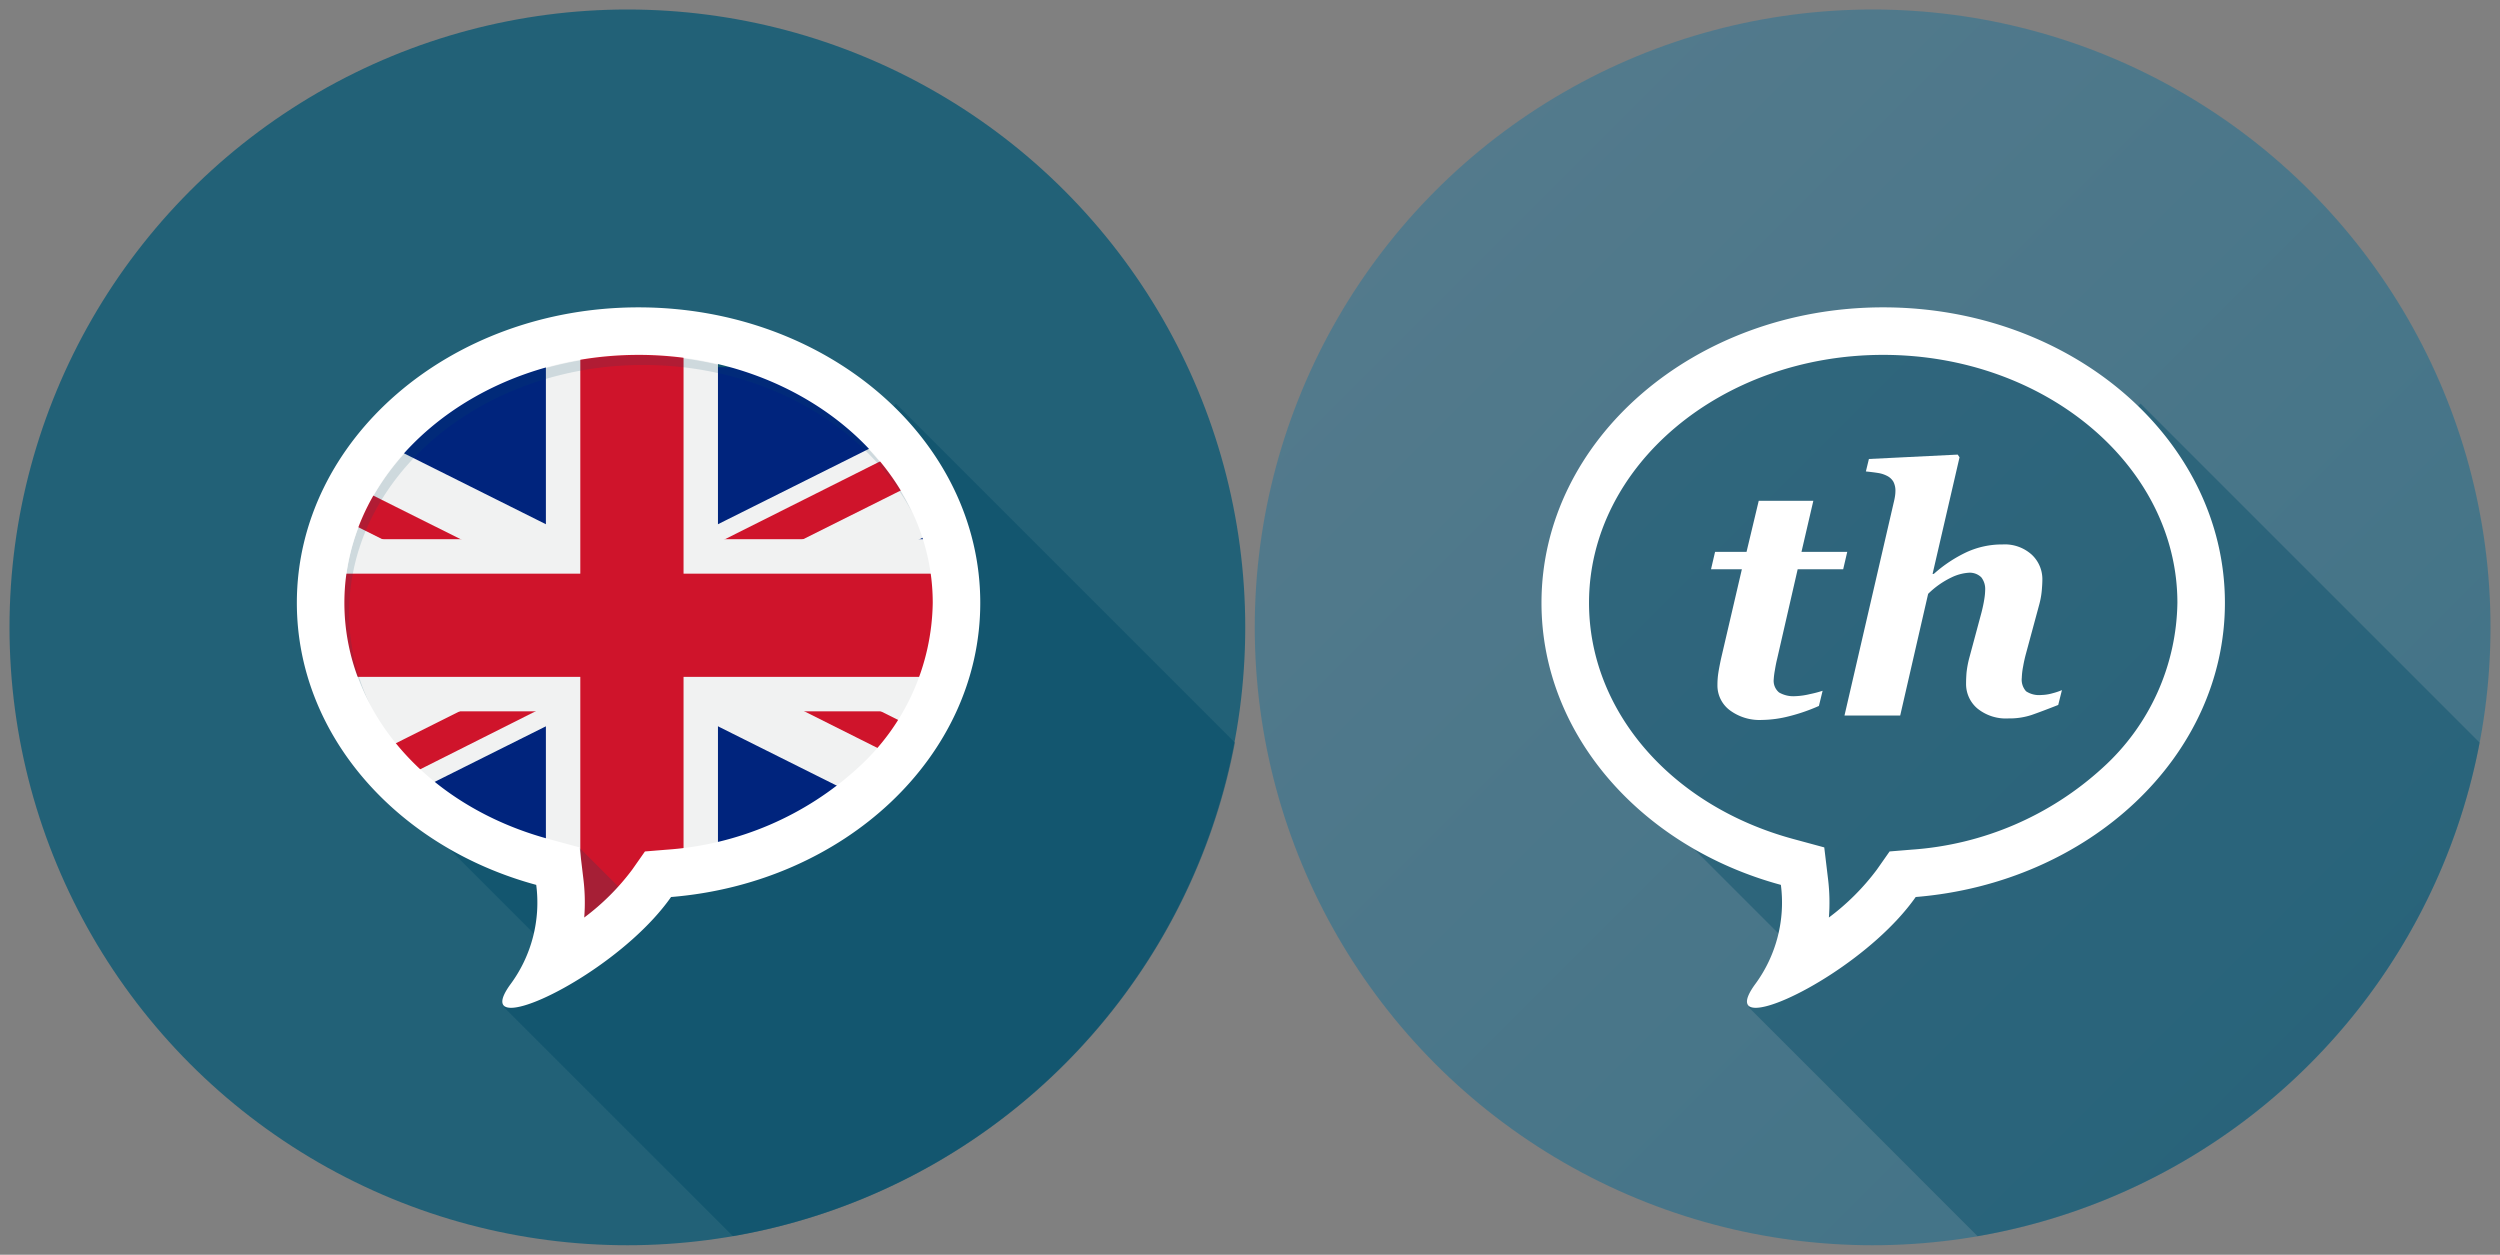 <svg xmlns="http://www.w3.org/2000/svg" xmlns:xlink="http://www.w3.org/1999/xlink" width="263" height="132" viewBox="0 0 263 132"><rect x="0" y="0" width="263" height="132" fill="#808080" stroke="none"/><defs><linearGradient id="dba728dc-9800-469f-8bc6-7716668ca573" x1="247.126" y1="116.126" x2="150.141" y2="19.141" gradientUnits="userSpaceOnUse"><stop offset="0" stop-color="#417387"/><stop offset="1" stop-color="#537a8c"/></linearGradient><clipPath id="901354ad-2247-4c1d-90a9-22764b637070"><path d="M102.236,63.603c0-16.625-15.585-30.103-34.809-30.103S32.617,46.978,32.617,63.603c0,13.485,10.254,24.898,24.385,28.729a14.009,14.009,0,0,1-2.629,10.132c-4.498,6.201,10.615-.698,16.364-8.896C88.408,92.125,102.236,79.263,102.236,63.603Z" fill="none" clip-rule="evenodd"/></clipPath></defs><title>en_1</title><g id="30249e3e-aee5-4816-9251-1e9ec3b842c5" data-name="Layer 2"><g id="5f08f5e4-595a-4488-9166-b39ddb5457dc" data-name="Layer 1"><circle cx="197" cy="66" r="65" fill="url(#dba728dc-9800-469f-8bc6-7716668ca573)"/><path d="M208.044,130.046a65.037,65.037,0,0,0,52.81-51.923L225.187,42.457l-1.884,1.884a36.161,36.161,0,0,0-25.19-9.765c-18.644,0-33.759,13.071-33.759,29.195,0,10.178,6.024,19.138,15.156,24.363l-1.243,1.243L187.18,98.29c1.083,2.725-3.212,7.681-3.212,7.681Z" fill="#044c68" fill-rule="evenodd" opacity="0.4"/><path d="M198.114,37.333c17.064,0,30.948,11.703,30.948,26.087a23.866,23.866,0,0,1-7.855,17.344,33.125,33.125,0,0,1-20.081,8.617l-2.34.191-1.348,1.922a24.765,24.765,0,0,1-5.04,5.029,20.301,20.301,0,0,0-.085-4.028l-.401-3.349-3.256-.883c-12.854-3.485-21.491-13.468-21.491-24.843,0-14.385,13.883-26.087,30.947-26.087m0-5c-19.853,0-35.947,13.918-35.947,31.087,0,13.926,10.589,25.712,25.183,29.669a14.467,14.467,0,0,1-2.715,10.463c-1.251,1.725-1.033,2.468.07,2.468,2.991,0,12.491-5.47,16.829-11.655,18.249-1.49,32.529-14.773,32.529-30.945,0-17.169-16.094-31.087-35.947-31.087Z" fill="#fff"/><path d="M185.357,75.738A5.235,5.235,0,0,1,181.952,74.7a3.249,3.249,0,0,1-1.277-2.633,8.265,8.265,0,0,1,.088-1.241q.088-.585.284-1.508l2.198-9.434h-3.245l.425-1.827h3.311l1.283-5.373h5.744l-1.247,5.373H194.33l-.426,1.827h-4.788l-2.162,9.434q-.125.497-.24,1.206a7.506,7.506,0,0,0-.116.922,1.592,1.592,0,0,0,.559,1.401,3.011,3.011,0,0,0,1.711.39,7.517,7.517,0,0,0,1.515-.213,12.215,12.215,0,0,0,1.356-.355l-.39,1.596a19.061,19.061,0,0,1-3.13,1.082A11.975,11.975,0,0,1,185.357,75.738Z" fill="#fff"/><path d="M216.915,72.599l-.39,1.561q-1.755.692-2.8,1.055a7.392,7.392,0,0,1-2.428.363,4.758,4.758,0,0,1-3.288-1.055,3.37,3.37,0,0,1-1.178-2.616q0-.496.044-1.1a10.222,10.222,0,0,1,.308-1.649l1.268-4.717q.194-.762.291-1.374a6.611,6.611,0,0,0,.098-1.002,1.99,1.99,0,0,0-.407-1.33,1.729,1.729,0,0,0-1.381-.479,4.888,4.888,0,0,0-1.717.47,9.068,9.068,0,0,0-2.495,1.747L199.9,75.277h-5.861l5.218-22.575q.071-.301.106-.568a3.503,3.503,0,0,0,.035-.443,2.044,2.044,0,0,0-.213-1.011,1.581,1.581,0,0,0-.639-.603,3.071,3.071,0,0,0-.977-.32q-.551-.088-1.279-.16l.319-1.312,9.339-.461.195.284L203.306,60.38h.124a14.328,14.328,0,0,1,3.425-2.279,8.935,8.935,0,0,1,3.815-.825,4.223,4.223,0,0,1,3.078,1.082,3.531,3.531,0,0,1,1.109,2.625q0,.408-.062,1.144a8.622,8.622,0,0,1-.293,1.569L213.155,68.68a14.408,14.408,0,0,0-.32,1.419,7.511,7.511,0,0,0-.142,1.206,1.813,1.813,0,0,0,.452,1.419,2.463,2.463,0,0,0,1.588.39,4.589,4.589,0,0,0,1.206-.186A6.653,6.653,0,0,0,216.915,72.599Z" fill="#fff"/><rect width="263" height="132" fill="none"/><circle cx="66" cy="66" r="65" fill="#226177"/><path d="M77.107,130.046a65.037,65.037,0,0,0,52.81-51.923L94.25,42.457l-1.884,1.884a36.161,36.161,0,0,0-25.19-9.765c-18.644,0-33.759,13.071-33.759,29.195,0,10.178,6.024,19.138,15.156,24.363L47.33,89.377,56.242,98.29c1.083,2.725-3.212,7.681-3.212,7.681Z" fill="#044c68" fill-rule="evenodd" opacity="0.5" style="isolation:isolate"/><g clip-path="url(#901354ad-2247-4c1d-90a9-22764b637070)"><g id="289e505b-675a-4ac4-87b3-01d31d87561a" data-name="g3047"><path id="cb61a895-6736-42eb-a751-d67f6ac1134e" data-name="path3025" d="M12.175,38.626V92.93H120.783V38.626Z" fill="#00247d"/><path id="b6456327-095d-4873-a38e-33b704b0008c" data-name="path3016" d="M12.175,38.626v6.081L54.317,65.778,12.175,86.849V92.93H24.348L66.479,71.887,108.61,92.93h12.173V86.849L78.641,65.778l42.142-21.071V38.626H108.61L66.479,59.669,24.348,38.626H12.175Z" fill="#f1f2f2"/><path id="fcf9c2c3-9d20-40b2-8c9c-f3e43162d323" data-name="path3043" d="M12.171,42.721,62.389,67.794,12.171,92.959h8.108l50.176-25.228,50.331,25.228V88.874L70.455,63.74l50.331-25.144h-8.374L62.389,63.684,12.171,38.596Z" fill="#cf142b"/><path id="a1ab16ca-7897-42b3-b8c5-3ca98d310a2f" data-name="path3012" d="M57.428,36.833V56.727H12.175V74.829H57.428V96.24H75.529V74.829h45.253V56.727H75.529V36.833Z" fill="#f1f2f2"/><path id="1d455c8e-9a83-437a-9621-30c85142d478" data-name="path3014" d="M61.048,37.01V60.347H12.175V71.208H61.048v25.637H71.909V71.208h48.874V60.347H71.909V37.01Z" fill="#cf142b"/></g></g><polygon points="60.96 89.188 67.147 95.375 62.147 98.438 57.397 98.813 60.96 89.188" fill="#044c68" opacity="0.2"/><g opacity="0.15"><path d="M36.729,64.483c0-14.385,13.883-26.088,30.947-26.088,12.587,0,23.435,6.371,28.266,15.485-4.548-9.645-15.723-16.485-28.766-16.485-17.064,0-30.947,11.703-30.947,26.088A22.671,22.671,0,0,0,38.915,74.11,22.569,22.569,0,0,1,36.729,64.483Z" fill="#044c68"/></g><path d="M67.176,37.333c17.064,0,30.948,11.703,30.948,26.087A23.866,23.866,0,0,1,90.269,80.765,33.125,33.125,0,0,1,70.188,89.382l-2.34.191-1.347,1.922a24.76,24.76,0,0,1-5.04,5.029,20.305,20.305,0,0,0-.085-4.028l-.401-3.349L57.72,88.264C44.866,84.779,36.229,74.795,36.229,63.421c0-14.385,13.883-26.087,30.947-26.087m0-5c-19.853,0-35.947,13.918-35.947,31.087,0,13.926,10.589,25.712,25.182,29.669a14.466,14.466,0,0,1-2.715,10.463c-1.251,1.725-1.033,2.468.07,2.468,2.991,0,12.491-5.47,16.829-11.655,18.249-1.49,32.529-14.773,32.529-30.945,0-17.169-16.094-31.087-35.947-31.087Z" fill="#fff"/></g></g></svg>